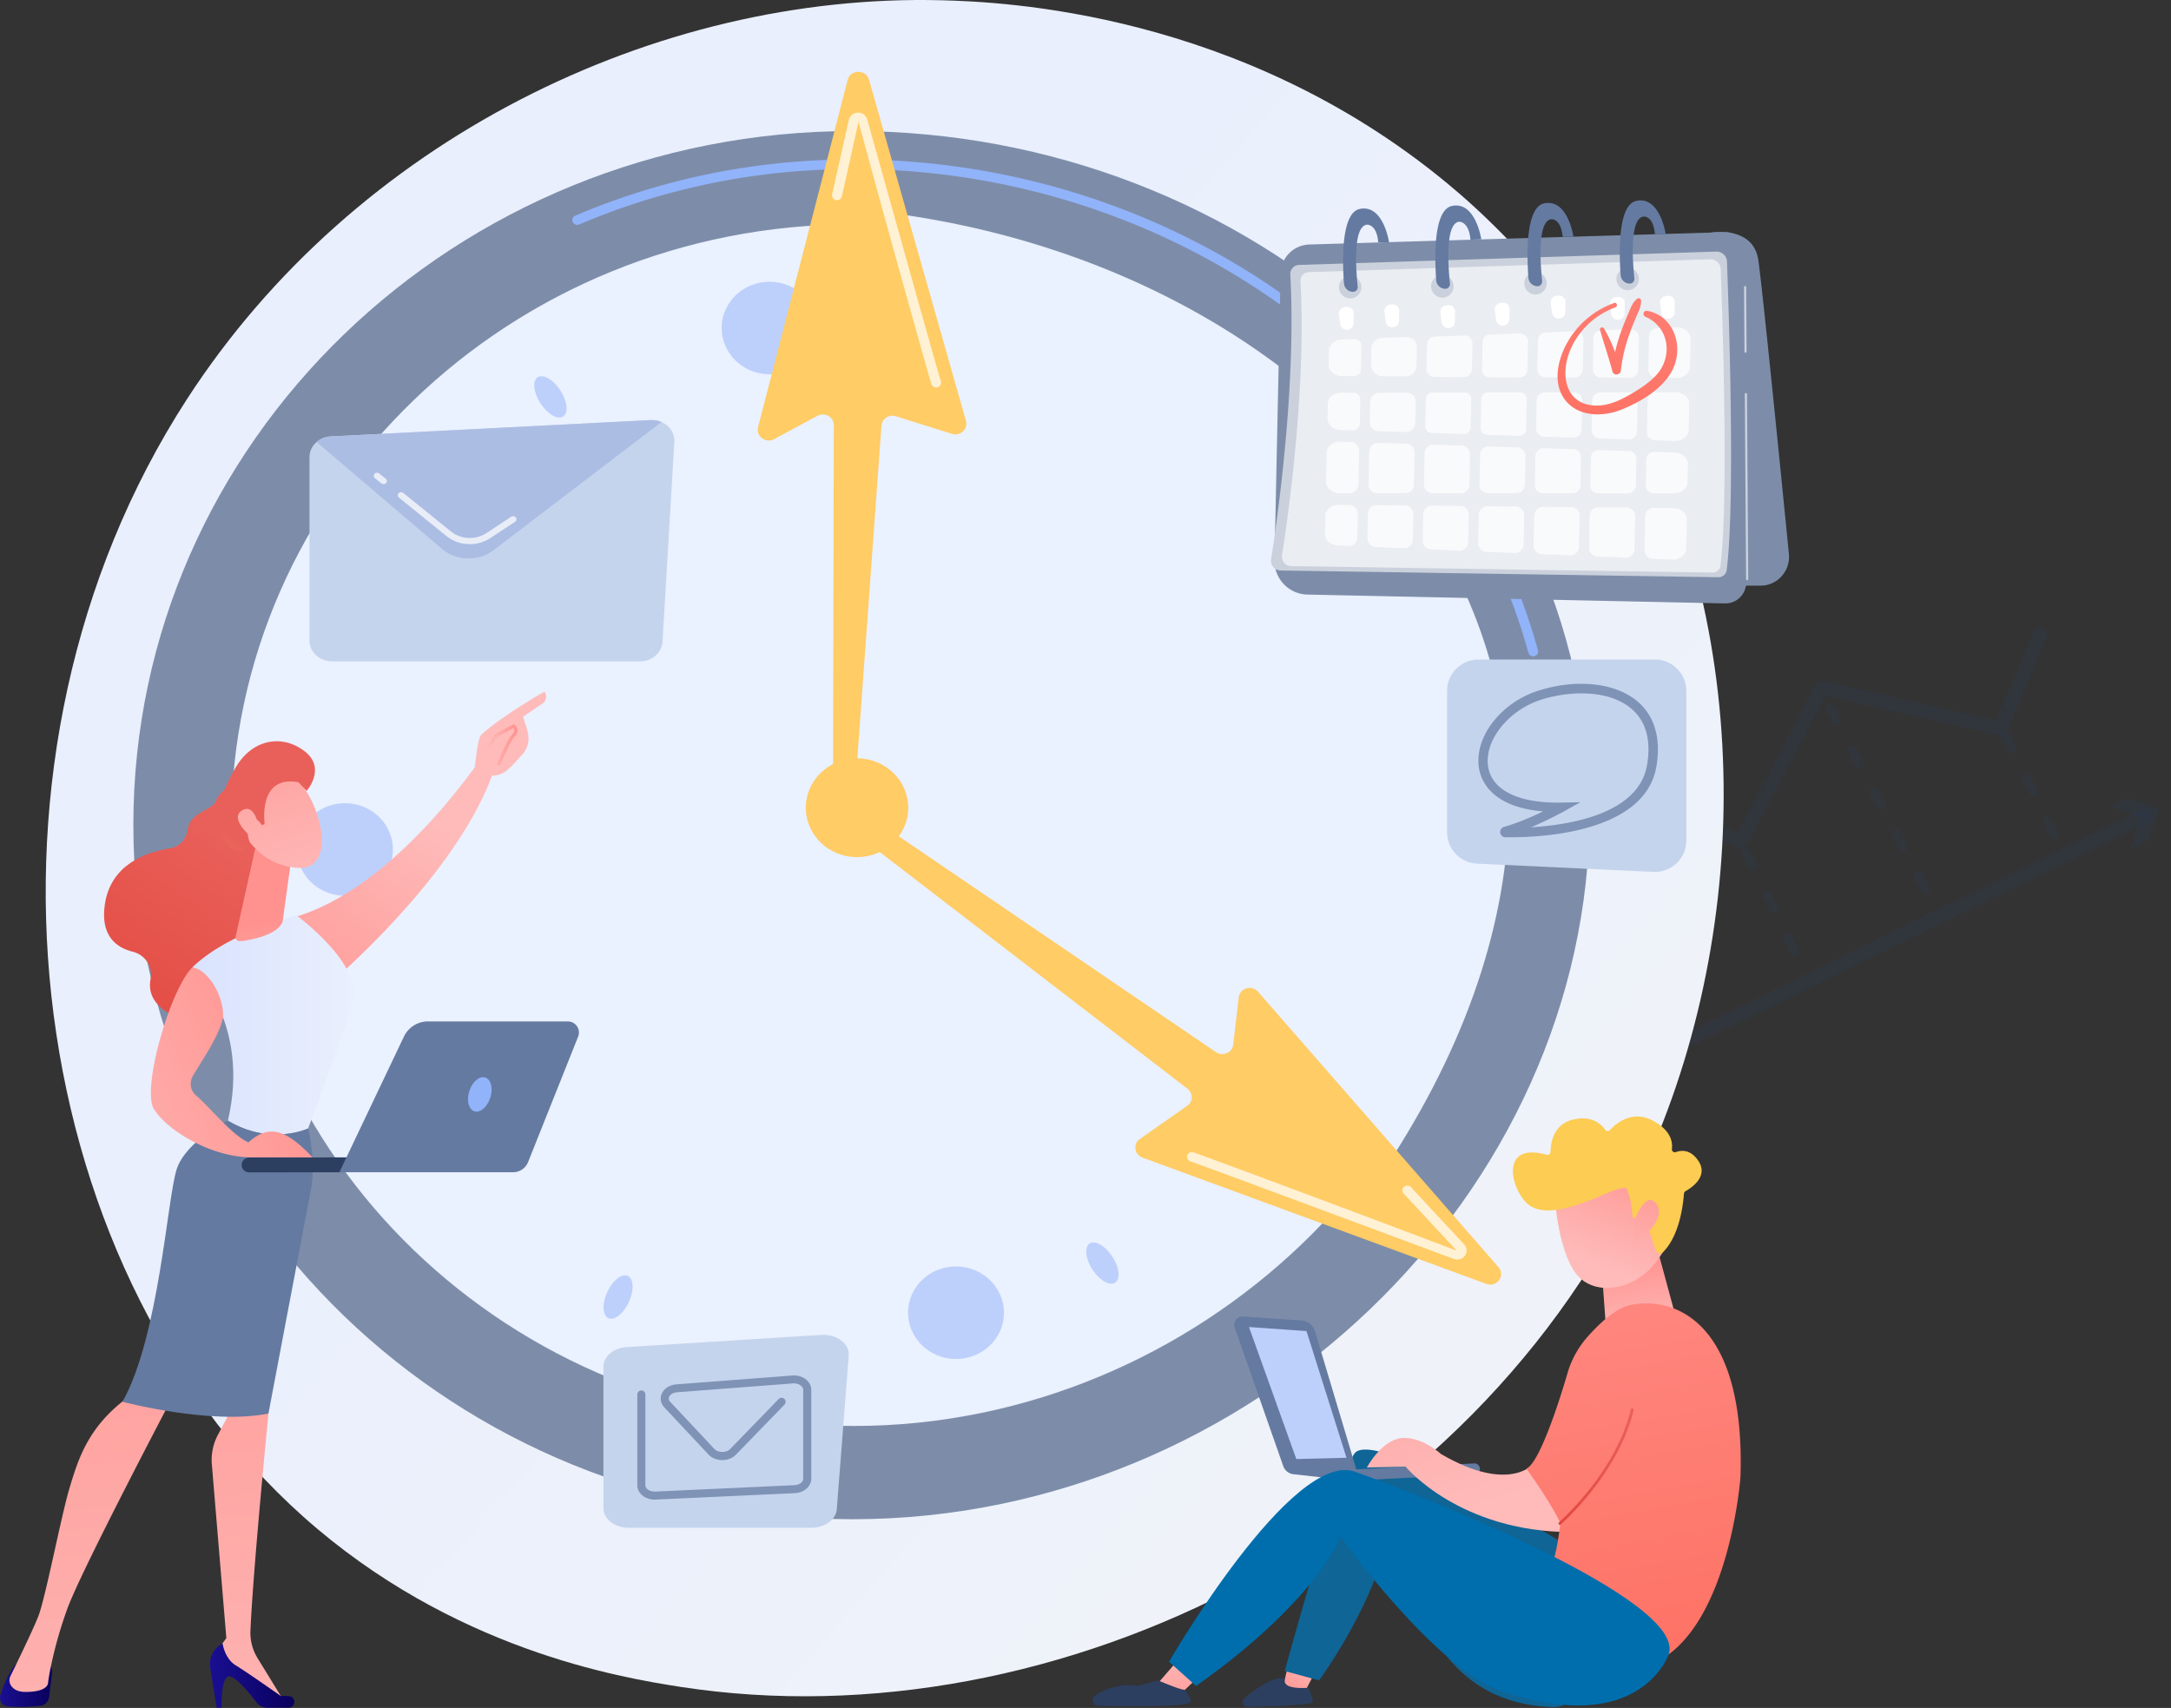 <svg width="469" height="369" viewBox="0 0 469 369" fill="none" xmlns="http://www.w3.org/2000/svg"><rect x="0" y="0" width="469" height="369" fill="#333333" stroke="none"/><path d="M432.935 158.723a1.452 1.452 0 0 1-1.139.159l-37.402-8.571-16.971 32.187c-.396.708-1.249 1.047-2.001.679l-58.414-26.038a24954.132 24954.132 0 0 1-19.94 47.53 1.541 1.541 0 0 1-2.035.818 1.533 1.533 0 0 1-.815-2.031c2.261-5.413 20.525-48.998 20.525-48.998.171-.397.464-.691.861-.813.371-.165.802-.132 1.2.038l58.604 26.159 16.808-31.97a1.598 1.598 0 0 1 1.699-.791l37.289 8.58 8.105-19.207a1.541 1.541 0 0 1 2.035-.818 1.533 1.533 0 0 1 .814 2.031l-8.62 20.399c-.095.233-.345.501-.603.657z" fill="#2C3F60" fill-opacity=".2"/><path d="M354.119 230.885l-.086.052c-.5.243-1.104.021-1.347-.477l-.943-1.953c-.243-.499-.019-1.103.481-1.347a1.014 1.014 0 0 1 1.347.478l.943 1.953a1.028 1.028 0 0 1-.395 1.294zm-4.112-8.37l-.086.052c-.5.243-1.104.021-1.347-.478l-1.368-2.753a1.015 1.015 0 0 1 .481-1.346 1.014 1.014 0 0 1 1.347.478l1.368 2.752c.259.43.079 1.008-.395 1.295zm-4.493-9.197l-.086.053c-.5.243-1.105.021-1.347-.478l-1.368-2.753a1.015 1.015 0 0 1 .481-1.346 1.014 1.014 0 0 1 1.347.477l1.368 2.753a.993.993 0 0 1-.395 1.294zm-4.494-9.196l-.086.052c-.5.244-1.104.022-1.347-.477l-1.367-2.753a1.012 1.012 0 0 1 1.827-.869l1.368 2.753a1.028 1.028 0 0 1-.395 1.294zm-4.493-9.196l-.086.052c-.5.243-1.104.022-1.347-.477l-1.368-2.753a1.016 1.016 0 0 1 .481-1.347 1.014 1.014 0 0 1 1.347.478l1.368 2.753a1.03 1.03 0 0 1-.395 1.294zm-4.493-9.196l-.086.052c-.5.243-1.105.021-1.347-.478l-1.368-2.752a1.016 1.016 0 0 1 .481-1.347 1.014 1.014 0 0 1 1.347.478l1.368 2.753a1.03 1.03 0 0 1-.395 1.294zm-4.494-9.196l-.086.052c-.5.243-1.104.021-1.347-.478l-1.367-2.753c-.243-.499-.019-1.103.481-1.346a1.013 1.013 0 0 1 1.346.478l1.368 2.752a1.03 1.03 0 0 1-.395 1.295zm-4.493-9.197l-.086.052c-.5.244-1.104.022-1.347-.477l-1.368-2.753a1.015 1.015 0 0 1 .481-1.346 1.014 1.014 0 0 1 1.347.477l1.368 2.753a1.03 1.03 0 0 1-.395 1.294zm65.097 38.959l-.086.052c-.5.243-1.104.021-1.347-.478l-1.368-2.753a1.015 1.015 0 0 1 .481-1.346 1.014 1.014 0 0 1 1.347.477l1.368 2.753c.26.43.079 1.008-.395 1.295zm-4.493-9.197l-.086.052c-.5.244-1.105.022-1.347-.477l-1.368-2.753a1.015 1.015 0 0 1 .481-1.346 1.014 1.014 0 0 1 1.347.477l1.368 2.753c.259.43.079 1.008-.395 1.294zm-4.493-9.196l-.086.052a1.013 1.013 0 0 1-1.347-.477l-1.368-2.753c-.243-.499-.019-1.103.481-1.346a1.013 1.013 0 0 1 1.347.477l1.368 2.753c.259.43.079 1.008-.395 1.294zm37.3 4.995l-.043.026c-.5.243-1.121.09-1.39-.452l-1.454-2.7c-.242-.499-.088-1.12.455-1.39.5-.243 1.122-.09 1.39.452l1.454 2.701a1.084 1.084 0 0 1-.412 1.363zm-4.778-9.083l-.043.026c-.5.243-1.121.09-1.39-.452l-1.454-2.7c-.242-.499-.045-1.146.455-1.39.5-.243 1.122-.09 1.39.452l1.454 2.701c.2.525.019 1.103-.412 1.363zm-4.795-9.014l-.043.026c-.5.243-1.121.09-1.39-.452l-1.454-2.7c-.242-.499-.088-1.12.455-1.39.5-.243 1.122-.09 1.39.452l1.454 2.701a1.083 1.083 0 0 1-.412 1.363zm-4.777-9.083l-.044.026c-.5.243-1.121.09-1.389-.452l-1.455-2.7c-.242-.499-.088-1.121.456-1.39.5-.243 1.121-.09 1.389.452l1.454 2.7a1.045 1.045 0 0 1-.411 1.364zm-4.752-9.04l-.043.026c-.501.243-1.122.09-1.39-.452l-1.454-2.701c-.243-.498-.089-1.12.455-1.389.5-.243 1.121-.09 1.39.452l1.454 2.7c.199.525.019 1.103-.412 1.364zm46.858 24.333l-.086.052c-.5.243-1.105.021-1.347-.478l-1.368-2.753a1.015 1.015 0 0 1 .481-1.346 1.014 1.014 0 0 1 1.347.478l1.368 2.752c.259.43.079 1.009-.395 1.295zm-4.493-9.196l-.086.052c-.5.243-1.105.021-1.347-.478l-1.368-2.753c-.243-.499-.019-1.103.481-1.346a1.015 1.015 0 0 1 1.347.477l1.367 2.753a.993.993 0 0 1-.394 1.295zm-4.468-9.154l-.086.052c-.5.244-1.104.022-1.347-.477l-1.367-2.753a1.014 1.014 0 0 1 .48-1.346 1.014 1.014 0 0 1 1.347.477l1.368 2.753a.992.992 0 0 1-.395 1.294zM316.78 254.952l-.129.079c-.785.356-1.692.023-2.021-.717l-41.586-87.588c-.355-.783-.02-1.689.721-2.019.785-.357 1.691-.024 2.02.716l41.587 87.588c.346.671.098 1.525-.592 1.941z" fill="#2C3F60" fill-opacity=".2"/><path d="M272.314 173.796l2.499-6.964 6.898 2.464-1.87-3.975-6.967-2.481-2.457 6.939 1.897 4.017zm191.921 3.751l-.129.078-155.241 76.004c-.758.4-1.665.067-2.063-.69-.398-.757-.063-1.663.695-2.062l155.241-76.005c.759-.399 1.665-.066 2.063.691.373.714.081 1.594-.566 1.984z" fill="#2C3F60" fill-opacity=".2"/><path d="M460.172 183.578l2.43-6.981-7.001-2.344 4-1.946 6.959 2.37-2.388 6.956-4 1.945z" fill="#2C3F60" fill-opacity=".2"/><path d="M357.165 247.586c-35.167 82.935-128.857 129.4-210.09 116.867-13.218-2.037-49.455-8.12-81.544-36.769C3.753 272.516-9.45 163.266 40.37 86.264 76.634 30.241 141.653-1.532 203.417.057c13.3.34 64.3 2.458 109.119 39.458 6.588 5.431 21.094 18.358 34.19 38.847 30.72 48.134 33.363 115.17 10.439 169.224z" fill="url(#a)"/><path d="M28.806 178.27c0 82.826 69.573 149.956 155.388 149.956 85.814 0 159.224-70.076 159.224-152.889 0-82.827-73.41-147.024-159.224-147.024-85.815 0-155.388 67.13-155.388 149.957z" fill="#7D8DA9"/><path d="M331.217 141.799c.095 0 .19-.014.271-.041.57-.149.909-.72.759-1.263a132.702 132.702 0 0 0-6.344-17.869c-.231-.529-.868-.76-1.41-.556-.542.231-.8.828-.569 1.358a128.526 128.526 0 0 1 6.249 17.583c.136.489.57.788 1.044.788zM307.479 94.94c.231 0 .448-.067.651-.203.474-.34.569-.991.217-1.453-28.795-36.837-75.159-58.834-124.045-58.834-20.877 0-41.077 4.087-60.015 12.139-.543.23-.787.842-.556 1.371.244.53.867.76 1.41.53 18.667-7.943 38.569-11.962 59.148-11.962 48.221 0 93.948 21.684 122.336 58.019.204.258.529.394.854.394z" fill="#91B3FA"/><path d="M49.955 178.27c0 71.692 60.219 129.806 134.497 129.806 74.277 0 137.831-60.653 137.831-132.346 0-71.692-63.54-127.267-137.831-127.267-74.292 0-134.497 58.114-134.497 129.807z" fill="#EAF1FF"/><path opacity=".78" d="M287.903 171.535c.339 5.513 5.233 9.722 10.94 9.396 5.708-.326 10.073-5.051 9.734-10.564-.339-5.513-5.233-9.722-10.94-9.396-5.708.326-10.059 5.051-9.734 10.564z" fill="#fff"/><path d="M64.19 184.108c.325 5.513 5.232 9.722 10.94 9.396 5.707-.326 10.072-5.051 9.733-10.563-.339-5.513-5.233-9.722-10.94-9.397-5.707.326-10.073 5.052-9.734 10.564zm140.475 89.67c-5.627.991-9.355 6.192-8.324 11.623 1.03 5.431 6.426 9.029 12.052 8.038 5.626-.991 9.354-6.191 8.324-11.623-1.044-5.431-6.426-9.029-12.052-8.038zM164.387 61.036c-5.626.991-9.354 6.192-8.324 11.623 1.031 5.431 6.426 9.03 12.052 8.038 5.626-.991 9.355-6.191 8.324-11.623-1.03-5.444-6.426-9.03-12.052-8.038zm-33.349 218.459c-1.058 2.566-.787 4.956.583 5.363 1.382.394 3.348-1.358 4.392-3.924 1.057-2.566.786-4.956-.583-5.363-1.369-.394-3.335 1.357-4.392 3.924z" fill="#BDD0FB"/><path opacity=".78" d="M221.041 77.697c-1.057 2.566-.786 4.956.583 5.363 1.383.394 3.348-1.358 4.392-3.924 1.058-2.566.787-4.956-.583-5.364-1.369-.393-3.335 1.372-4.392 3.924zM84.05 241.136c-2.278 1.657-3.349 3.843-2.386 4.875.962 1.032 3.592.516 5.87-1.141 2.277-1.656 3.348-3.842 2.386-4.874-.976-1.032-3.593-.53-5.87 1.14zm185.484-127.362c-2.278 1.656-3.349 3.842-2.386 4.874.962 1.032 3.592.516 5.87-1.14 2.277-1.657 3.348-3.843 2.386-4.875-.963-1.032-3.593-.529-5.87 1.141zM78.14 126.876c-2.577-1.181-5.071-1.086-5.586.204-.502 1.304 1.18 3.313 3.755 4.494 2.576 1.182 5.07 1.087 5.585-.203.515-1.304-1.166-3.313-3.755-4.495zm202.605 100.18c-2.575-1.182-5.07-1.086-5.585.203-.502 1.304 1.179 3.314 3.755 4.495 2.576 1.181 5.071 1.086 5.586-.204.501-1.303-1.18-3.313-3.756-4.494z" fill="#fff"/><path d="M120.951 84.187c-1.572-2.308-3.755-3.476-4.88-2.62-1.125.855-.773 3.421.786 5.73 1.573 2.308 3.755 3.475 4.881 2.62 1.138-.856.772-3.422-.787-5.73zm119.246 187.147c-1.573-2.308-3.755-3.476-4.881-2.621-1.125.856-.772 3.422.787 5.73 1.572 2.309 3.755 3.476 4.88 2.621 1.139-.869.786-3.422-.786-5.73z" fill="#BDD0FB"/><path d="M179.286 175.771l114.352 84.742c80.717-111.287-2.386-204.935-107.424-215.187l-6.928 130.445z" fill="#EAF1FF"/><path d="M186.349 175.364l76.339 51.95c1.477 1.005 3.511.136 3.714-1.589l1.207-10.265c.23-1.996 2.82-2.729 4.175-1.181l51.923 59.472c1.586 1.819-.339 4.467-2.63 3.625l-74.251-27.278c-1.776-.652-2.115-2.947-.583-4.019l10.249-7.183c1.261-.883 1.302-2.702.054-3.666l-73.03-56.173c-1.017-.787-1.207-2.2-.434-3.191.773-1.005 2.21-1.222 3.267-.502z" fill="#FFCC65"/><path opacity=".72" d="M314.502 272.108c.759.109 1.518-.19 1.965-.828a1.897 1.897 0 0 0-.176-2.444l-11.469-12.343a1.111 1.111 0 0 0-1.518-.081 1.01 1.01 0 0 0-.068 1.466l11.469 12.343c-16.77-6.423-56.111-21.06-56.938-21.277-.556-.149-1.153.19-1.302.733-.135.543.204 1.1.759 1.263 1.193.367 31.344 11.569 56.844 21.06.136.04.285.081.434.108z" fill="#fff"/><path d="M179.964 170.299l.163-78.495c-.027-1.738-1.966-2.824-3.538-1.969l-9.355 5.038c-1.816.977-3.972-.611-3.47-2.566l19.359-75.047c.596-2.294 3.958-2.335 4.609-.054l20.945 73.73c.502 1.764-1.233 3.353-3.036 2.796l-12.107-3.802c-1.491-.475-3.05.57-3.118 2.091l-5.68 78.36c-.054 1.249-1.139 2.227-2.427 2.2-1.301-.041-2.331-1.046-2.345-2.282z" fill="#FFCC65"/><path opacity=".72" d="M202.238 83.725c.136 0 .258-.027.393-.068.542-.203.814-.8.61-1.317-.393-1.14-8.798-31.148-15.888-56.54-.258-.895-1.044-1.493-2.034-1.466-.962.027-1.749.652-1.952 1.562l-3.606 16.103c-.122.557.244 1.114.827 1.236.569.122 1.152-.23 1.274-.787l3.606-16.104c4.515 16.81 15.455 55.969 15.767 56.743.176.394.583.638 1.003.638z" fill="#fff"/><path d="M185.143 185.181c6.109 0 11.062-4.778 11.062-10.672 0-5.895-4.953-10.673-11.062-10.673-6.11 0-11.063 4.778-11.063 10.673 0 5.894 4.953 10.672 11.063 10.672z" fill="#FFCC65"/><path d="M386.455 119.683c-1.64-16.511-5.721-57.544-6.616-63.532-1.125-7.536-10.344-5.88-10.344-5.88l-1.979 76.255h12.852a6.054 6.054 0 0 0 4.528-2.05 6.3 6.3 0 0 0 1.559-4.793z" fill="#7D8DA9"/><path d="M282.447 128.454c-4.012-.081-7.198-3.408-7.117-7.44l1.315-61.917a6.396 6.396 0 0 1 6.209-6.273l89.719-2.661c2.671-.081 4.867 2.064 4.867 4.739l-.217 70.986c-.014 2.512-2.074 4.535-4.582 4.481l-90.194-1.915z" fill="#7D8DA9"/><path d="M276.659 123.254c-1.288-.014-2.251-1.168-2.061-2.444 1.328-8.432 5.477-37.421 4.148-61.509-.054-1.1.787-2.037 1.885-2.064l90.125-2.878a2.243 2.243 0 0 1 2.319 2.159c.379 10.115 1.816 51.8-.055 66.627a1.778 1.778 0 0 1-1.789 1.562l-94.572-1.453z" fill="#CBD1DC"/><path opacity=".6" d="M278.936 122.304a2.034 2.034 0 0 1-1.979-2.349c1.274-8.107 5.273-36.023 3.985-59.188a1.874 1.874 0 0 1 1.817-1.982l86.723-2.77a2.174 2.174 0 0 1 2.237 2.078c.366 9.735 1.748 49.859-.055 64.116a1.704 1.704 0 0 1-1.721 1.493l-91.007-1.398z" fill="#fff"/><path opacity=".72" d="M332.241 73.504l-.135 6.26a1.726 1.726 0 0 0 1.694 1.75l6.413.042c.935 0 1.694-.747 1.722-1.67l.135-6.572a1.714 1.714 0 0 0-1.789-1.752l-6.413.285c-.894.014-1.613.747-1.627 1.657zm-22.395 7.943l6.412.04c.935 0 1.695-.746 1.722-1.67l.122-5.593a1.716 1.716 0 0 0-1.763-1.752l-6.412.23a1.689 1.689 0 0 0-1.64 1.67l-.136 5.337a1.697 1.697 0 0 0 1.695 1.738zm5.612 27.862l-6.1-.054a1.87 1.87 0 0 0-1.885 1.833l-.122 5.716a1.856 1.856 0 0 0 1.79 1.901l6.087.258c1.043.041 1.925-.774 1.938-1.819l.122-5.92a1.851 1.851 0 0 0-1.83-1.915zm-10.249 7.346l.122-5.594a1.839 1.839 0 0 0-1.816-1.874l-6.155-.054a1.818 1.818 0 0 0-1.844 1.792l-.108 5.391a1.832 1.832 0 0 0 1.748 1.873l6.155.258c1.017.055 1.871-.76 1.898-1.792zm.529-25.228l.095-4.59a1.956 1.956 0 0 0-1.979-2.01l-5.884.014a1.97 1.97 0 0 0-1.966 1.929l-.095 4.385a1.958 1.958 0 0 0 1.912 2.01l5.87.19a1.97 1.97 0 0 0 2.047-1.928zm-.285 13.334l.149-7.02c.027-1.005-.773-1.833-1.776-1.874l-6.019-.204a1.967 1.967 0 0 0-2.034 1.928l-.149 7.075a1.825 1.825 0 0 0 1.83 1.873h6.155a1.798 1.798 0 0 0 1.844-1.778zm16.377-23.246l6.412.04c.935 0 1.694-.746 1.722-1.67l.135-6.096a1.716 1.716 0 0 0-1.762-1.752l-6.412.231a1.69 1.69 0 0 0-1.641 1.67l-.122 5.825a1.654 1.654 0 0 0 1.668 1.752zm-4.393 23.218l.136-6.558a1.86 1.86 0 0 0-1.803-1.9l-6.087-.204a1.86 1.86 0 0 0-1.925 1.82l-.149 6.761a1.853 1.853 0 0 0 1.857 1.901h6.101c1.03 0 1.857-.801 1.87-1.82zm10.968-19.946l-6.995.014c-.773 0-1.397.61-1.41 1.385l-.136 6.314c-.013.773.597 1.425 1.369 1.439l6.996.23a1.425 1.425 0 0 0 1.464-1.384l.135-6.558c0-.788-.637-1.453-1.423-1.44zm3.565 1.725l-.122 6.015c-.027.977.746 1.778 1.722 1.82l6.263.203a1.77 1.77 0 0 0 1.83-1.738l.136-6.233a1.775 1.775 0 0 0-1.776-1.819l-6.263.014a1.77 1.77 0 0 0-1.79 1.738zm-22.721 7.033l6.995.23a1.426 1.426 0 0 0 1.465-1.384l.135-6.137c.014-.802-.623-1.453-1.41-1.44l-6.995.014c-.773 0-1.396.61-1.41 1.385l-.122 5.893a1.376 1.376 0 0 0 1.342 1.439zm18.505 3.109l-6.087-.203c-1.03-.041-1.898.787-1.925 1.82l-.136 6.367a1.854 1.854 0 0 0 1.858 1.901h6.1a1.855 1.855 0 0 0 1.857-1.833l.136-6.178c.013-.991-.786-1.833-1.803-1.874zm12.188.408l-6.521-.217a1.656 1.656 0 0 0-1.708 1.615l-.136 6.409a1.65 1.65 0 0 0 1.654 1.684h6.521c.894 0 1.627-.72 1.654-1.616l.135-6.205a1.653 1.653 0 0 0-1.599-1.67zm-41.186-15.764l4.867.027a2.377 2.377 0 0 0 2.386-2.322l.081-4.02a2.118 2.118 0 0 0-2.182-2.158l-5.409.19a2.32 2.32 0 0 0-2.237 2.267l-.068 3.354c-.041 1.467 1.125 2.662 2.562 2.662zm-5.423 29.804a1.958 1.958 0 0 0-1.952-2.01l-2.115-.027c-1.613-.014-2.928 1.045-2.955 2.39l-.081 3.883c-.027 1.331 1.22 2.444 2.82 2.512l2.277.095a1.834 1.834 0 0 0 1.912-1.792l.094-5.051zm68.123-1.345l-4.162-.04a1.87 1.87 0 0 0-1.884 1.833l-.149 7.278a1.857 1.857 0 0 0 1.789 1.901l4.148.176c1.654.068 3.037-1.005 3.064-2.39l.136-6.246c.013-1.357-1.302-2.498-2.942-2.512zm-72.013-3.204h2.074a1.96 1.96 0 0 0 1.966-1.928l.149-7.129a1.958 1.958 0 0 0-1.912-2.01l-2.087-.067c-1.641-.054-3.01 1.018-3.037 2.39l-.136 6.246c-.013 1.357 1.329 2.498 2.983 2.498zm.176-13.66l2.603.082a1.502 1.502 0 0 0 1.545-1.467l.109-5.146a1.486 1.486 0 0 0-1.492-1.52h-2.63c-1.599 0-2.887 1.058-2.914 2.39l-.068 3.136c-.041 1.358 1.233 2.485 2.847 2.525zm72.502-22.145l-4.176.149a1.77 1.77 0 0 0-1.708 1.738l-.149 7.183a1.78 1.78 0 0 0 1.762 1.82l4.298.026c1.599.014 2.914-1.059 2.941-2.39l.122-6.014c.028-1.426-1.396-2.58-3.09-2.512zm-34.679 38.684l-6.1-.055a1.87 1.87 0 0 0-1.885 1.833l-.135 6.111a1.856 1.856 0 0 0 1.789 1.901l6.087.258a1.856 1.856 0 0 0 1.939-1.82l.135-6.3a1.863 1.863 0 0 0-1.83-1.928zm34.502-24.712l-4.23.013c-.962 0-1.748.774-1.775 1.738l-.15 6.843c-.027.978.746 1.779 1.722 1.82l4.257.135c1.64.055 3.01-1.018 3.037-2.39l.122-5.634c.013-1.385-1.329-2.526-2.983-2.526zm-.162 13.048l-4.42-.136a1.656 1.656 0 0 0-1.708 1.616l-.122 5.635a1.65 1.65 0 0 0 1.654 1.683h4.446c1.6 0 2.888-1.059 2.915-2.389l.081-3.884c.041-1.344-1.233-2.47-2.846-2.525zm-18.099 1.086l-.122 6.029a1.652 1.652 0 0 0 1.654 1.684h6.521c.894 0 1.627-.72 1.654-1.616l.122-5.812a1.649 1.649 0 0 0-1.6-1.683l-6.521-.218c-.922-.04-1.681.693-1.708 1.616zm7.714 10.808l-6.087-.054a1.87 1.87 0 0 0-1.884 1.833l-.149 6.884a1.855 1.855 0 0 0 1.789 1.901l6.087.258a1.857 1.857 0 0 0 1.939-1.833l.149-7.088a1.86 1.86 0 0 0-1.844-1.901zm-61.439-28.405l2.548.013c.814 0 1.478-.651 1.505-1.466l.109-5.037a1.499 1.499 0 0 0-1.546-1.521l-2.698.095c-1.545.054-2.765 1.1-2.792 2.39l-.068 3c-.041 1.372 1.288 2.512 2.942 2.526zm49.455 28.297l-5.992-.055a1.976 1.976 0 0 0-1.993 1.929l-.136 6.395a1.858 1.858 0 0 0 1.79 1.901l6.087.258a1.857 1.857 0 0 0 1.938-1.833l.136-6.694a1.823 1.823 0 0 0-1.83-1.901zm4.826-36.484l-.135 6.693a1.78 1.78 0 0 0 1.762 1.82l6.263.04c.977 0 1.763-.773 1.79-1.738l.149-6.952a1.783 1.783 0 0 0-1.844-1.819l-6.277.23a1.741 1.741 0 0 0-1.708 1.725zm-.285 13.428l-.135 6.422a1.781 1.781 0 0 0 1.722 1.82l6.263.204a1.77 1.77 0 0 0 1.83-1.738l.136-6.64a1.776 1.776 0 0 0-1.776-1.82l-6.264.014a1.75 1.75 0 0 0-1.776 1.738z" fill="#fff"/><path d="M289.253 67.923l.284 2.118a1.396 1.396 0 0 0 1.343 1.209h.094a1.402 1.402 0 0 0 1.424-1.358l.041-2.172a1.39 1.39 0 0 0-1.546-1.413l-.434.055c-.745.068-1.301.787-1.206 1.561zm9.828-.543l.285 2.118a1.395 1.395 0 0 0 1.342 1.209h.095a1.402 1.402 0 0 0 1.424-1.358l.04-2.173a1.39 1.39 0 0 0-1.545-1.412l-.434.055c-.759.067-1.315.787-1.207 1.561zm12.08.163l.284 2.118a1.395 1.395 0 0 0 1.342 1.209h.095a1.402 1.402 0 0 0 1.424-1.358l.04-2.173a1.39 1.39 0 0 0-1.545-1.412l-.434.054a1.377 1.377 0 0 0-1.206 1.562zm11.767-.53l.285 2.119a1.394 1.394 0 0 0 1.342 1.208h.095a1.402 1.402 0 0 0 1.423-1.358l.041-2.172a1.39 1.39 0 0 0-1.546-1.412l-.434.054a1.377 1.377 0 0 0-1.206 1.561zm12.079-1.533l.284 2.117a1.396 1.396 0 0 0 1.343 1.209h.094a1.402 1.402 0 0 0 1.424-1.358l.041-2.172a1.39 1.39 0 0 0-1.546-1.413l-.434.055c-.759.068-1.315.787-1.206 1.561zm12.811.27l.285 2.119a1.395 1.395 0 0 0 1.342 1.208h.095a1.401 1.401 0 0 0 1.423-1.358l.041-2.172a1.39 1.39 0 0 0-1.546-1.412l-.433.054c-.76.068-1.315.788-1.207 1.562zm10.805-.23l.285 2.118a1.395 1.395 0 0 0 1.342 1.209h.095a1.402 1.402 0 0 0 1.423-1.358l.041-2.173a1.39 1.39 0 0 0-1.546-1.412l-.433.054a1.378 1.378 0 0 0-1.207 1.562z" fill="#fff"/><path d="M354.515 64.936c-.027-.462-.501-.652-.854-.38-.989.787-1.396 1.996-1.884 3.136a68.356 68.356 0 0 0-1.6 4.02 35.5 35.5 0 0 0-1.274 4.358c-.665-1.765-1.424-3.49-2.4-5.119-.257-.434-.989-.176-.84.34.84 2.987 1.871 5.92 2.67 8.934.285 1.06 1.722.815 1.831-.204.298-2.783.962-5.445 1.925-8.079.447-1.249.962-2.484 1.477-3.706.461-1.087 1.017-2.092.949-3.3z" fill="url(#b)"/><path d="M355.884 67.163c-.867-.163-1.179.95-.379 1.29 5.246 2.308 5.924 8.825 2.142 12.763-1.749 1.82-4.081 3.245-6.277 4.454-2.237 1.235-4.731 2.172-7.321 1.914-6.005-.61-6.819-6.72-5.029-11.446 1.721-4.549 5.422-8.052 9.95-9.736.583-.217.353-1.167-.244-.95a19.023 19.023 0 0 0-10.099 8.473c-2.061 3.625-3.295 8.73-.597 12.37 2.793 3.76 8.093 3.828 12.079 2.267 4.393-1.724 9.856-4.929 11.605-9.573 1.83-4.874-.434-10.821-5.83-11.826z" fill="url(#c)"/><path d="M377.44 125.359a.23.23 0 0 1-.231-.231l-.271-39.974c0-.122.095-.23.231-.23.122 0 .23.094.23.23l.271 39.974c-.013.122-.108.231-.23.231zm-.353-49.153a.228.228 0 0 1-.23-.23l-.095-13.96c0-.121.095-.23.231-.23.122 0 .23.095.23.23l.095 13.96c0 .121-.095.23-.231.23zm-85.408-11.732a2.428 2.428 0 0 0 2.427-2.43 2.428 2.428 0 0 0-2.427-2.43 2.428 2.428 0 0 0-2.426 2.43 2.428 2.428 0 0 0 2.426 2.43zm19.915-.176a2.428 2.428 0 0 0 2.427-2.43 2.428 2.428 0 0 0-2.427-2.431 2.428 2.428 0 0 0-2.426 2.43 2.428 2.428 0 0 0 2.426 2.43zm20.119-.666a2.428 2.428 0 0 0 2.426-2.43 2.428 2.428 0 0 0-2.426-2.43 2.428 2.428 0 0 0-2.427 2.43 2.428 2.428 0 0 0 2.427 2.43zm19.915-.936a2.428 2.428 0 0 0 2.426-2.43 2.428 2.428 0 0 0-2.426-2.431 2.428 2.428 0 0 0-2.427 2.43 2.428 2.428 0 0 0 2.427 2.43z" fill="#CBD1DC"/><path d="M353.485 43.401c-4.094.896-3.701 11.677-3.376 16.05a1.97 1.97 0 0 0 1.966 1.819.989.989 0 0 0 .746-.34c.19-.217.284-.502.257-.787-.352-3.313-1.111-12.831 1.912-13.347 0 0 2.155-.38 2.521 3.815h2.332s-1.22-8.337-6.358-7.21zm-19.928.543c-4.095.896-3.701 11.677-3.376 16.063a1.98 1.98 0 0 0 1.966 1.833.987.987 0 0 0 .745-.34 1.05 1.05 0 0 0 .258-.787c-.353-3.313-1.112-12.845 1.911-13.347 0 0 2.156-.299 2.522 3.802h2.332s-1.207-8.337-6.358-7.224zm-19.915.557c-4.095.896-3.701 11.677-3.376 16.063a1.98 1.98 0 0 0 1.966 1.833.987.987 0 0 0 .745-.34 1.05 1.05 0 0 0 .258-.787c-.353-3.313-1.112-12.845 1.911-13.36 0 0 2.156-.245 2.522 3.883l2.345-.082c-.013 0-1.233-8.323-6.371-7.21zm-19.929.652c-4.094.896-3.701 11.69-3.376 16.063a1.981 1.981 0 0 0 1.966 1.833.989.989 0 0 0 .746-.34c.19-.217.285-.502.257-.787-.352-3.313-1.111-12.859 1.912-13.375 0 0 2.155-.312 2.521 3.789h2.332c0 .013-1.206-8.31-6.358-7.183z" fill="#647AA1"/><path d="M138.25 142.885H71.727c-2.684 0-4.867-1.996-4.867-4.454V98.743c0-2.363 2.02-4.318 4.596-4.454l69.099-3.53c2.887-.15 5.287 2.036 5.124 4.698l-2.562 43.219c-.149 2.362-2.278 4.209-4.867 4.209z" fill="#C5D4ED"/><path d="M106.541 118.933L142.9 91.18a5.22 5.22 0 0 0-2.359-.421l-69.099 3.53a5.067 5.067 0 0 0-3.064 1.208L95.6 118.69c2.97 2.512 7.823 2.634 10.941.244z" fill="#ACBDE4"/><path opacity=".72" d="M101.484 117.562a8.073 8.073 0 0 1-5.057-1.765l-10.249-8.296a.633.633 0 0 1-.068-.937.784.784 0 0 1 1.03-.055l10.25 8.297c2.182 1.765 5.341 1.901 7.713.353l5.315-3.503c.325-.218.786-.15 1.016.149a.625.625 0 0 1-.162.923l-5.314 3.503a8.086 8.086 0 0 1-4.474 1.331zm-18.641-12.981a.743.743 0 0 1-.474-.163l-1.383-1.113a.633.633 0 0 1-.068-.937.783.783 0 0 1 1.03-.054l1.383 1.113a.633.633 0 0 1 .068.937.778.778 0 0 1-.556.217z" fill="#fff"/><path d="M312.617 149.281v30.523a6.778 6.778 0 0 0 6.467 6.776l38.108 1.792c3.864.176 7.104-2.906 7.104-6.776v-32.315c0-3.748-3.037-6.79-6.778-6.79h-38.122a6.779 6.779 0 0 0-6.779 6.79z" fill="#C5D4ED"/><path opacity=".72" d="M326.418 180.89c-.488 0-.908 0-1.233-.013a1.113 1.113 0 0 1-1.098-.991 1.123 1.123 0 0 1 .813-1.236c2.928-.815 6.114-2.213 8.473-3.354-11.198-.91-13.435-6.68-13.869-9.314-1.084-6.654 4.677-14.176 12.839-16.769 8.337-2.648 16.783-1.698 21.528 2.43 2.521 2.2 5.246 6.395 3.958 13.958-2.413 14.162-24.443 15.289-31.411 15.289zm14.994-7.576l-3.552 1.982a78.633 78.633 0 0 1-7.117 3.435c8.649-.516 23.291-2.973 25.066-13.456.909-5.322-.203-9.382-3.294-12.084-4.785-4.182-13.286-4.033-19.576-2.023-7.131 2.267-12.364 8.907-11.455 14.501.827 5.078 6.602 7.916 15.848 7.726l4.08-.081z" fill="#647AA1"/><path d="M175.3 330.073h-39.477c-3.023 0-5.463-1.887-5.463-4.222v-30.606c0-2.199 2.182-4.032 5.029-4.209l42.067-2.634c3.308-.204 6.1 1.901 5.897 4.467l-2.589 33.24c-.19 2.226-2.576 3.964-5.464 3.964z" fill="#C5D4ED"/><path opacity=".72" d="M141.436 323.99c-1.098 0-2.129-.38-2.847-1.072-.583-.557-.909-1.277-.909-2.023v-19.621c0-.475.394-.869.868-.869.475 0 .868.394.868.869v19.621c0 .339.203.611.366.773.42.394 1.084.611 1.776.584l30.069-1.385c1.043-.054 1.884-.651 1.884-1.357v-19.268c0-.353-.217-.624-.393-.787-.434-.408-1.125-.625-1.844-.571l-25.012 1.915c-1.017.081-1.573.611-1.735 1.032-.136.353-.055.706.257 1.032l9.544 10.183c.38.394 1.003.639 1.681.652.678-.013 1.329-.231 1.708-.624l10.507-10.822a.875.875 0 0 1 1.234-.014.88.88 0 0 1 .013 1.236l-10.506 10.822c-.719.746-1.803 1.154-2.969 1.154-1.153-.014-2.224-.448-2.929-1.195l-9.544-10.184c-.759-.814-.989-1.874-.61-2.851.461-1.195 1.708-2.023 3.227-2.132l25.012-1.914c1.193-.095 2.373.285 3.159 1.018.61.57.949 1.303.949 2.064v19.24c0 1.643-1.559 3.001-3.538 3.096l-30.069 1.385c-.068 0-.15.013-.217.013z" fill="#647AA1"/><path d="M51.934 168.385s-4.474 2.186-5.301 4.684c-.664 2.01-5.613 2.268-6.1 6.219-.258 2.037-1.763 3.68-3.796 3.992-5.057.774-12.852 3.408-14.1 12.193-.948 6.708 2.468 9.26 6.047 10.143 2.63.652 4.379 3.218 3.85 5.879-.515 2.553.258 5.499 4.663 7.835 9.897 5.227 19.78-12.397 19.78-12.397l2.02-30.768-7.063-7.78z" fill="url(#d)"/><path d="M105.795 161.093s-19.766 31.312-43.26 37.354c0 0 4.582 13.062 8.12 14.556 0 0 28.917-24.17 36.346-47.47l-1.206-4.44z" fill="url(#e)"/><path d="M11.25 361.357l-.637 5.268a2.162 2.162 0 0 1-1.912 1.901c-1.694.191-4.392.394-7.05.109a1.853 1.853 0 0 1-1.558-2.417c.65-2.037 1.83-5.092 3.538-6.898h5.843c1.07.014 1.898.964 1.776 2.037z" fill="url(#f)"/><path d="M57.004 299.577l.99 5.811s-3.308 33.497-3.891 46.899a10.454 10.454 0 0 0 1.545 5.961l5.735 9.341-14.587-8.622-.285-1.778 2.386-3.286-3.132-37.53c-.19-2.2.271-4.413 1.302-6.368l3.023-5.676 6.914-4.752z" fill="url(#g)"/><path d="M62.345 368.934h-4.65a2.835 2.835 0 0 1-2.223-1.086c-1.45-1.888-4.46-5.581-5.897-5.676-1.939-.136-1.695 6.762-1.695 6.762h-1.084l-1.37-8.568a5.041 5.041 0 0 1 2.658-5.295s.447 3.272 2.847 4.725c2.4 1.453 9.76 6.639 9.76 6.639s.909-.122 1.898.055c1.451.271 1.248 2.444-.244 2.444z" fill="url(#h)"/><path d="M37.008 302.333s-19.346 36.742-22.423 45.134c-3.078 8.391-4.149 15.384-4.19 16.049-.067 1.032-1.355 2.023-4.893 2.023-1.83 0-2.725-.733-3.16-1.439a2.08 2.08 0 0 1-.08-2.01c1.125-2.267 4.663-9.518 5.978-12.804 1.573-3.924 4.948-21.711 6.806-27.889 1.857-6.178 3.945-12.886 12.01-19.077 0 .013 5.546-5.418 9.952.013z" fill="url(#i)"/><path d="M49.236 242.114c4.989-21.182-7.646-33.158-7.646-33.158 7.971-7.671 22.504-11.161 22.504-11.161s13.869 10.156 12.215 18.1c-.963 4.657-9.747 27.903-9.747 27.903s-8.121 3.856-17.326-1.684z" fill="url(#j)"/><path d="M38.174 252.596c2.033-6.123 11.062-10.482 11.062-10.482 9.205 5.54 17.325 1.697 17.325 1.697s1.817 6.966.57 13.456c-1.26 6.477-9.137 48.121-9.137 48.121-12.432 2.525-31.533-2.539-31.533-2.539 7.903-14.081 9.68-44.115 11.713-50.253z" fill="#647AA1"/><path d="M55.025 183.81l-4.054 18.249c-.393 1.602 1.071 1.344 2.698 1.032 2.657-.503 6.087-1.535 7.226-3.612.122-.217.176-.448.203-.693l1.749-12.654a2.28 2.28 0 0 0-1.329-2.39l-3.362-1.494c-1.301-.557-2.806.19-3.131 1.562z" fill="url(#k)"/><path d="M62.793 167.176s4.324 2.933 6.168 10.388c1.844 7.454-1.166 10.129-4.257 9.966-3.09-.163-7.578-1.127-11.455-6.477-3.878-5.35 3.89-17.448 9.544-13.877z" fill="url(#l)"/><path d="M57.18 178.053s-1.586-10.686 7.28-9.057l1.79 1.874s4.338-4.888-.461-8.582c-4.8-3.693-11.456-2.756-15.143 3.979-3.688 6.734-5.016 11.46-1.939 15.642 3.091 4.182 5.41.597 5.41.597s-1.41-3.625-.245-5.173c1.18-1.548 2.685.91 2.685.91l.623-.19z" fill="url(#m)"/><path d="M55.96 178.962s-.786-5.499-3.579-3.924c-2.806 1.575 1.017 5.133 2.535 6.341l1.044-2.417z" fill="url(#n)"/><path d="M105.659 167.543c.055.652-2.331 1.086-3.104-1.657.203-1.195.583-6.436 1.491-7.237 4.88-4.331 13.57-9.206 13.57-9.206.976 1.48-.298 2.471-.298 2.471l-4.338 2.933c.447 1.508 1.112 2.825 1.193 4.549.054 1.304-.42 2.566-1.288 3.557-.868.992-2.02 2.268-3.077 3.232-1.98 1.806-4.149 1.358-4.149 1.358z" fill="url(#o)"/><path d="M108.018 165.411l-.664-.271c.081-.218 2.169-5.282 3.172-6.341.38-.394.57-.747.556-1.019a.771.771 0 0 0-.217-.448l-3.511 1.874-1.546 2.43-.61-.393 1.654-2.594 4.108-2.199.19.149c.42.339.637.706.651 1.113.027.489-.217 1.005-.746 1.562-.759.814-2.454 4.698-3.037 6.137z" fill="url(#p)"/><path d="M53.75 253.289h.082l36.237-.041a1.62 1.62 0 0 0 1.627-1.616 1.61 1.61 0 0 0-1.627-1.602l-36.237.041a1.62 1.62 0 0 0-1.627 1.616 1.63 1.63 0 0 0 1.546 1.602z" fill="#2C3F60"/><path d="M122.66 220.674H92.469a5.767 5.767 0 0 0-5.206 3.273l-13.95 29.315h37.512a3.5 3.5 0 0 0 3.253-2.186l10.819-27.129c.623-1.562-.543-3.273-2.237-3.273z" fill="#647AA1"/><path d="M101.389 235.719c-.651 2.009-.176 3.965 1.085 4.372 1.247.394 2.792-.91 3.443-2.919.651-2.01.176-3.965-1.085-4.373-1.247-.407-2.792.897-3.443 2.92z" fill="#91B3FA"/><path d="M41.536 209.01c-4.948 4.997-11.225 27.157-8.107 30.85 2.738 4.304 12.079 10.17 20.959 10.184h13.11c-5.505-5.866-9.3-7.346-13.815-3.246-3.58-1.534-8.23-7.481-11.334-10.129a3.313 3.313 0 0 1-.691-4.196c2.467-4.182 5.558-8.472 6.534-12.641.204-4.888-3.403-10.468-6.656-10.822z" fill="url(#q)"/><path d="M323.964 326c2.061.407 13.855 7.427 13.855-.598v-8.961s-14.451 9.45-13.855 9.559z" fill="url(#r)"/><path d="M282.616 364.535s-2.738-2.282-6.372-1.942c-2.535.448-5.517 2.688-7.429 4.359-.339.285-.447.76-.284 1.154.162.407.569.665 1.016.665 4.759-.095 14.072-.38 14.072-1.086 0-.937-1.003-3.15-1.003-3.15z" fill="#2C3F60"/><path d="M284.5 360.529l-2.182 4.128s-4.935.407-4.772-1.535c.162-1.941 1.369-4.29 1.369-4.29l5.585 1.697z" fill="url(#s)"/><path d="M340.287 363.34c-3.417-18.711-2.874-30.117-2.874-30.117s-40.969-25.119-44.86-19.118c-3.877 6.002-15.007 46.913-15.007 46.913l7.416 2.023s14.18-19.24 15.481-35.67c3.647 11.976 7.05 40.612 35.153 41.441a4.636 4.636 0 0 0 3.647-1.616 4.694 4.694 0 0 0 1.044-3.856z" fill="#0E6596"/><path d="M258.295 362.878l-4.528 4.291-3.565-3.571 4.69-5.418 3.403 4.698z" fill="url(#t)"/><path d="M357.992 269.664l3.782 13.958c.177.639-.04 1.331-.542 1.711-1.817 1.385-6.575 4.128-13.109 1.453-.746-.299-1.261-1.073-1.329-1.955l-.895-12.166 12.093-3.001z" fill="url(#u)"/><path d="M335.854 258.408s.745 13.211 5.409 17.652c4.663 4.44 14.668 2.254 18.803-7.306l-5.124-17.38-19.088 7.034z" fill="url(#v)"/><path d="M353.45 263.215a.65.65 0 0 1-.799-.584c-.082-1.222-.326-3.639-1.099-5.35 0 0 .624-1.67-4.392.502-5.016 2.173-12.554 5.364-16.594 2.73-3.945-2.567-7.198-14.027 3.566-11.026a.658.658 0 0 0 .827-.611c.027-1.833.556-6.015 4.921-7.006 4.081-.924 6.101 1.059 6.9 2.227a.64.64 0 0 0 1.004.067c1.328-1.452 4.839-4.494 9.408-1.982 3.769 2.064 4.176 4.535 3.986 6.029a.646.646 0 0 0 .867.692c1.248-.448 3.2-.57 4.854 1.901 2.277 3.422-1.613 5.893-2.766 6.531a.687.687 0 0 0-.339.503c-.149 1.67-.732 9.097-4.731 12.885-.339.326-1.22 0-1.356-.461l-2.237-6.925a.64.64 0 0 0-.759-.435l-1.261.313z" fill="#FCCC53"/><path d="M352.894 264.151s2.305-6.843 4.718-4.345c2.413 2.485-1.301 7.197-4.352 7.903l-.366-3.558z" fill="url(#w)"/><path d="M255.977 365.078c-1.112.013-5.775-2.037-5.775-2.037l-4.338 1.168c-3.783-.584-7.036.706-9.219 2.023a1.27 1.27 0 0 0-.569 1.398c.149.544.623.924 1.179.924 4.284.068 11.32.149 14.885-.068 5.342-.34 6.155-.19 3.837-3.408z" fill="#2C3F60"/><path d="M293.448 318.925l-9.381-31.351a3.214 3.214 0 0 0-2.847-2.282l-12.676-.869c-1.288-.081-2.25 1.168-1.816 2.39l10.493 29.94a2.652 2.652 0 0 0 2.223 1.752l12.472 1.384 1.532-.964z" fill="#647AA1"/><path d="M291.916 319.89h.068l26.584-1.345a1.186 1.186 0 0 0 1.126-1.249c-.027-.665-.597-1.181-1.248-1.127l-26.584 1.344a1.188 1.188 0 0 0-1.126 1.25 1.171 1.171 0 0 0 1.18 1.127z" fill="#647AA1"/><path d="M331.447 316.115s-5.219 6.721-20.131-1.969c0 0-4.217-3.883-8.555-3.449-4.338.435-7.483 6.355-7.483 6.355l8.378-.177s11.632 14.135 35.939 14.135c.678-5.417-4.881-10.007-8.148-14.895z" fill="url(#x)"/><path d="M352.095 281.98c-3.173.692-6.698 4.059-9.192 6.897a20.383 20.383 0 0 0-4.284 7.821c-1.911 6.545-6.087 19.363-8.853 20.585 6.25 8.893 7.308 11.813 7.308 11.813-1.18 10.618-3.634 12.75-3.634 12.75s12.215 12.152 27.019 15.601c13.476-9.939 15.536-38.372 15.536-38.372 1.071-33.728-14.478-39.173-23.9-37.095z" fill="url(#y)"/><path d="M336.979 329.449a.313.313 0 0 1-.231-.109.317.317 0 0 1 .028-.434c.122-.109 12.268-10.727 15.536-24.373a.318.318 0 0 1 .366-.231.32.32 0 0 1 .23.367c-3.321 13.836-15.617 24.576-15.739 24.685a.239.239 0 0 1-.19.095z" fill="url(#z)"/><path d="M360.473 357.447s-6.074 18.072-36.021 7.943c-14.519-4.915-34.854-33.389-34.854-33.389s-5.016 13.769-31.221 32.248l-5.83-5.241s26.531-45.812 40.128-41.06c13.598 4.766 71.946 27.781 67.798 39.499z" fill="#006EAC"/><path d="M269.818 286.705l10.222 28.514 10.846-.272-8.649-27.373-12.419-.869z" fill="#BDD0FB"/><defs><linearGradient id="a" x1="403.414" y1="371.444" x2="130.922" y2="133.388" gradientUnits="userSpaceOnUse"><stop stop-color="#F2F4F7"/><stop offset="1" stop-color="#E9EFFD"/></linearGradient><linearGradient id="b" x1="367.881" y1="12.55" x2="341.72" y2="94.808" gradientUnits="userSpaceOnUse"><stop stop-color="#FF928E"/><stop offset="1" stop-color="#FE7062"/></linearGradient><linearGradient id="c" x1="370.015" y1="13.229" x2="343.853" y2="95.487" gradientUnits="userSpaceOnUse"><stop stop-color="#FF928E"/><stop offset="1" stop-color="#FE7062"/></linearGradient><linearGradient id="d" x1="19.564" y1="229.193" x2="52.584" y2="181.801" gradientUnits="userSpaceOnUse"><stop stop-color="#E1473D"/><stop offset="1" stop-color="#E9605A"/></linearGradient><linearGradient id="e" x1="91.036" y1="175.871" x2="55.22" y2="225.301" gradientUnits="userSpaceOnUse"><stop stop-color="#FEBBBA"/><stop offset="1" stop-color="#FF928E"/></linearGradient><linearGradient id="f" x1="11.259" y1="364.06" x2="-.002" y2="364.06" gradientUnits="userSpaceOnUse"><stop stop-color="#09005D"/><stop offset="1" stop-color="#1A0F91"/></linearGradient><linearGradient id="g" x1="58.845" y1="408.54" x2="42.588" y2="218.836" gradientUnits="userSpaceOnUse"><stop stop-color="#FEBBBA"/><stop offset="1" stop-color="#FF928E"/></linearGradient><linearGradient id="h" x1="63.58" y1="362.001" x2="45.358" y2="362.001" gradientUnits="userSpaceOnUse"><stop stop-color="#09005D"/><stop offset="1" stop-color="#1A0F91"/></linearGradient><linearGradient id="i" x1="26.245" y1="411.362" x2="9.984" y2="221.609" gradientUnits="userSpaceOnUse"><stop stop-color="#FEBBBA"/><stop offset="1" stop-color="#FF928E"/></linearGradient><linearGradient id="j" x1="41.582" y1="221.458" x2="76.445" y2="221.458" gradientUnits="userSpaceOnUse"><stop stop-color="#DAE3FE"/><stop offset="1" stop-color="#E9EFFD"/></linearGradient><linearGradient id="k" x1="60.622" y1="221.544" x2="57.569" y2="199.239" gradientUnits="userSpaceOnUse"><stop stop-color="#FEBBBA"/><stop offset="1" stop-color="#FF928E"/></linearGradient><linearGradient id="l" x1="66.043" y1="194.681" x2="49.125" y2="143.085" gradientUnits="userSpaceOnUse"><stop stop-color="#FEBBBA"/><stop offset="1" stop-color="#FF928E"/></linearGradient><linearGradient id="m" x1="17.362" y1="227.66" x2="50.382" y2="180.267" gradientUnits="userSpaceOnUse"><stop stop-color="#FFCA58"/><stop offset="1" stop-color="#E9605A"/></linearGradient><linearGradient id="n" x1="59.88" y1="196.702" x2="42.962" y2="145.106" gradientUnits="userSpaceOnUse"><stop stop-color="#FEBBBA"/><stop offset="1" stop-color="#FF928E"/></linearGradient><linearGradient id="o" x1="95.327" y1="178.981" x2="59.511" y2="228.41" gradientUnits="userSpaceOnUse"><stop stop-color="#FEBBBA"/><stop offset="1" stop-color="#FF928E"/></linearGradient><linearGradient id="p" x1="105.192" y1="160.936" x2="111.798" y2="160.936" gradientUnits="userSpaceOnUse"><stop stop-color="#FEBBBA"/><stop offset="1" stop-color="#FF928E"/></linearGradient><linearGradient id="q" x1="4.694" y1="250.395" x2="68.392" y2="223.79" gradientUnits="userSpaceOnUse"><stop stop-color="#FEBBBA"/><stop offset="1" stop-color="#FF928E"/></linearGradient><linearGradient id="r" x1="335.48" y1="319.466" x2="325.994" y2="333.875" gradientUnits="userSpaceOnUse"><stop stop-color="#FDF53F"/><stop offset=".664" stop-color="#E57A58"/><stop offset="1" stop-color="#D93C65"/></linearGradient><linearGradient id="s" x1="283.563" y1="358.035" x2="277.106" y2="366.142" gradientUnits="userSpaceOnUse"><stop stop-color="#FEBBBA"/><stop offset="1" stop-color="#FF928E"/></linearGradient><linearGradient id="t" x1="252.439" y1="356.88" x2="256.501" y2="371.109" gradientUnits="userSpaceOnUse"><stop stop-color="#FEBBBA"/><stop offset="1" stop-color="#FF928E"/></linearGradient><linearGradient id="u" x1="354.829" y1="289.045" x2="352.871" y2="271.452" gradientUnits="userSpaceOnUse"><stop stop-color="#FEBBBA"/><stop offset="1" stop-color="#FF928E"/></linearGradient><linearGradient id="v" x1="344.171" y1="273.081" x2="354.12" y2="248.174" gradientUnits="userSpaceOnUse"><stop stop-color="#FEBBBA"/><stop offset="1" stop-color="#FF928E"/></linearGradient><linearGradient id="w" x1="350.312" y1="276.687" x2="360.26" y2="251.781" gradientUnits="userSpaceOnUse"><stop stop-color="#FEBBBA"/><stop offset="1" stop-color="#FF928E"/></linearGradient><linearGradient id="x" x1="318.504" y1="326.105" x2="292.306" y2="246.809" gradientUnits="userSpaceOnUse"><stop stop-color="#FEBBBA"/><stop offset="1" stop-color="#FF928E"/></linearGradient><linearGradient id="y" x1="338.818" y1="237.056" x2="362.229" y2="366.303" gradientUnits="userSpaceOnUse"><stop stop-color="#FF928E"/><stop offset="1" stop-color="#FE7062"/></linearGradient><linearGradient id="z" x1="336.672" y1="316.882" x2="352.918" y2="316.882" gradientUnits="userSpaceOnUse"><stop stop-color="#E1473D"/><stop offset="1" stop-color="#E9605A"/></linearGradient></defs></svg>